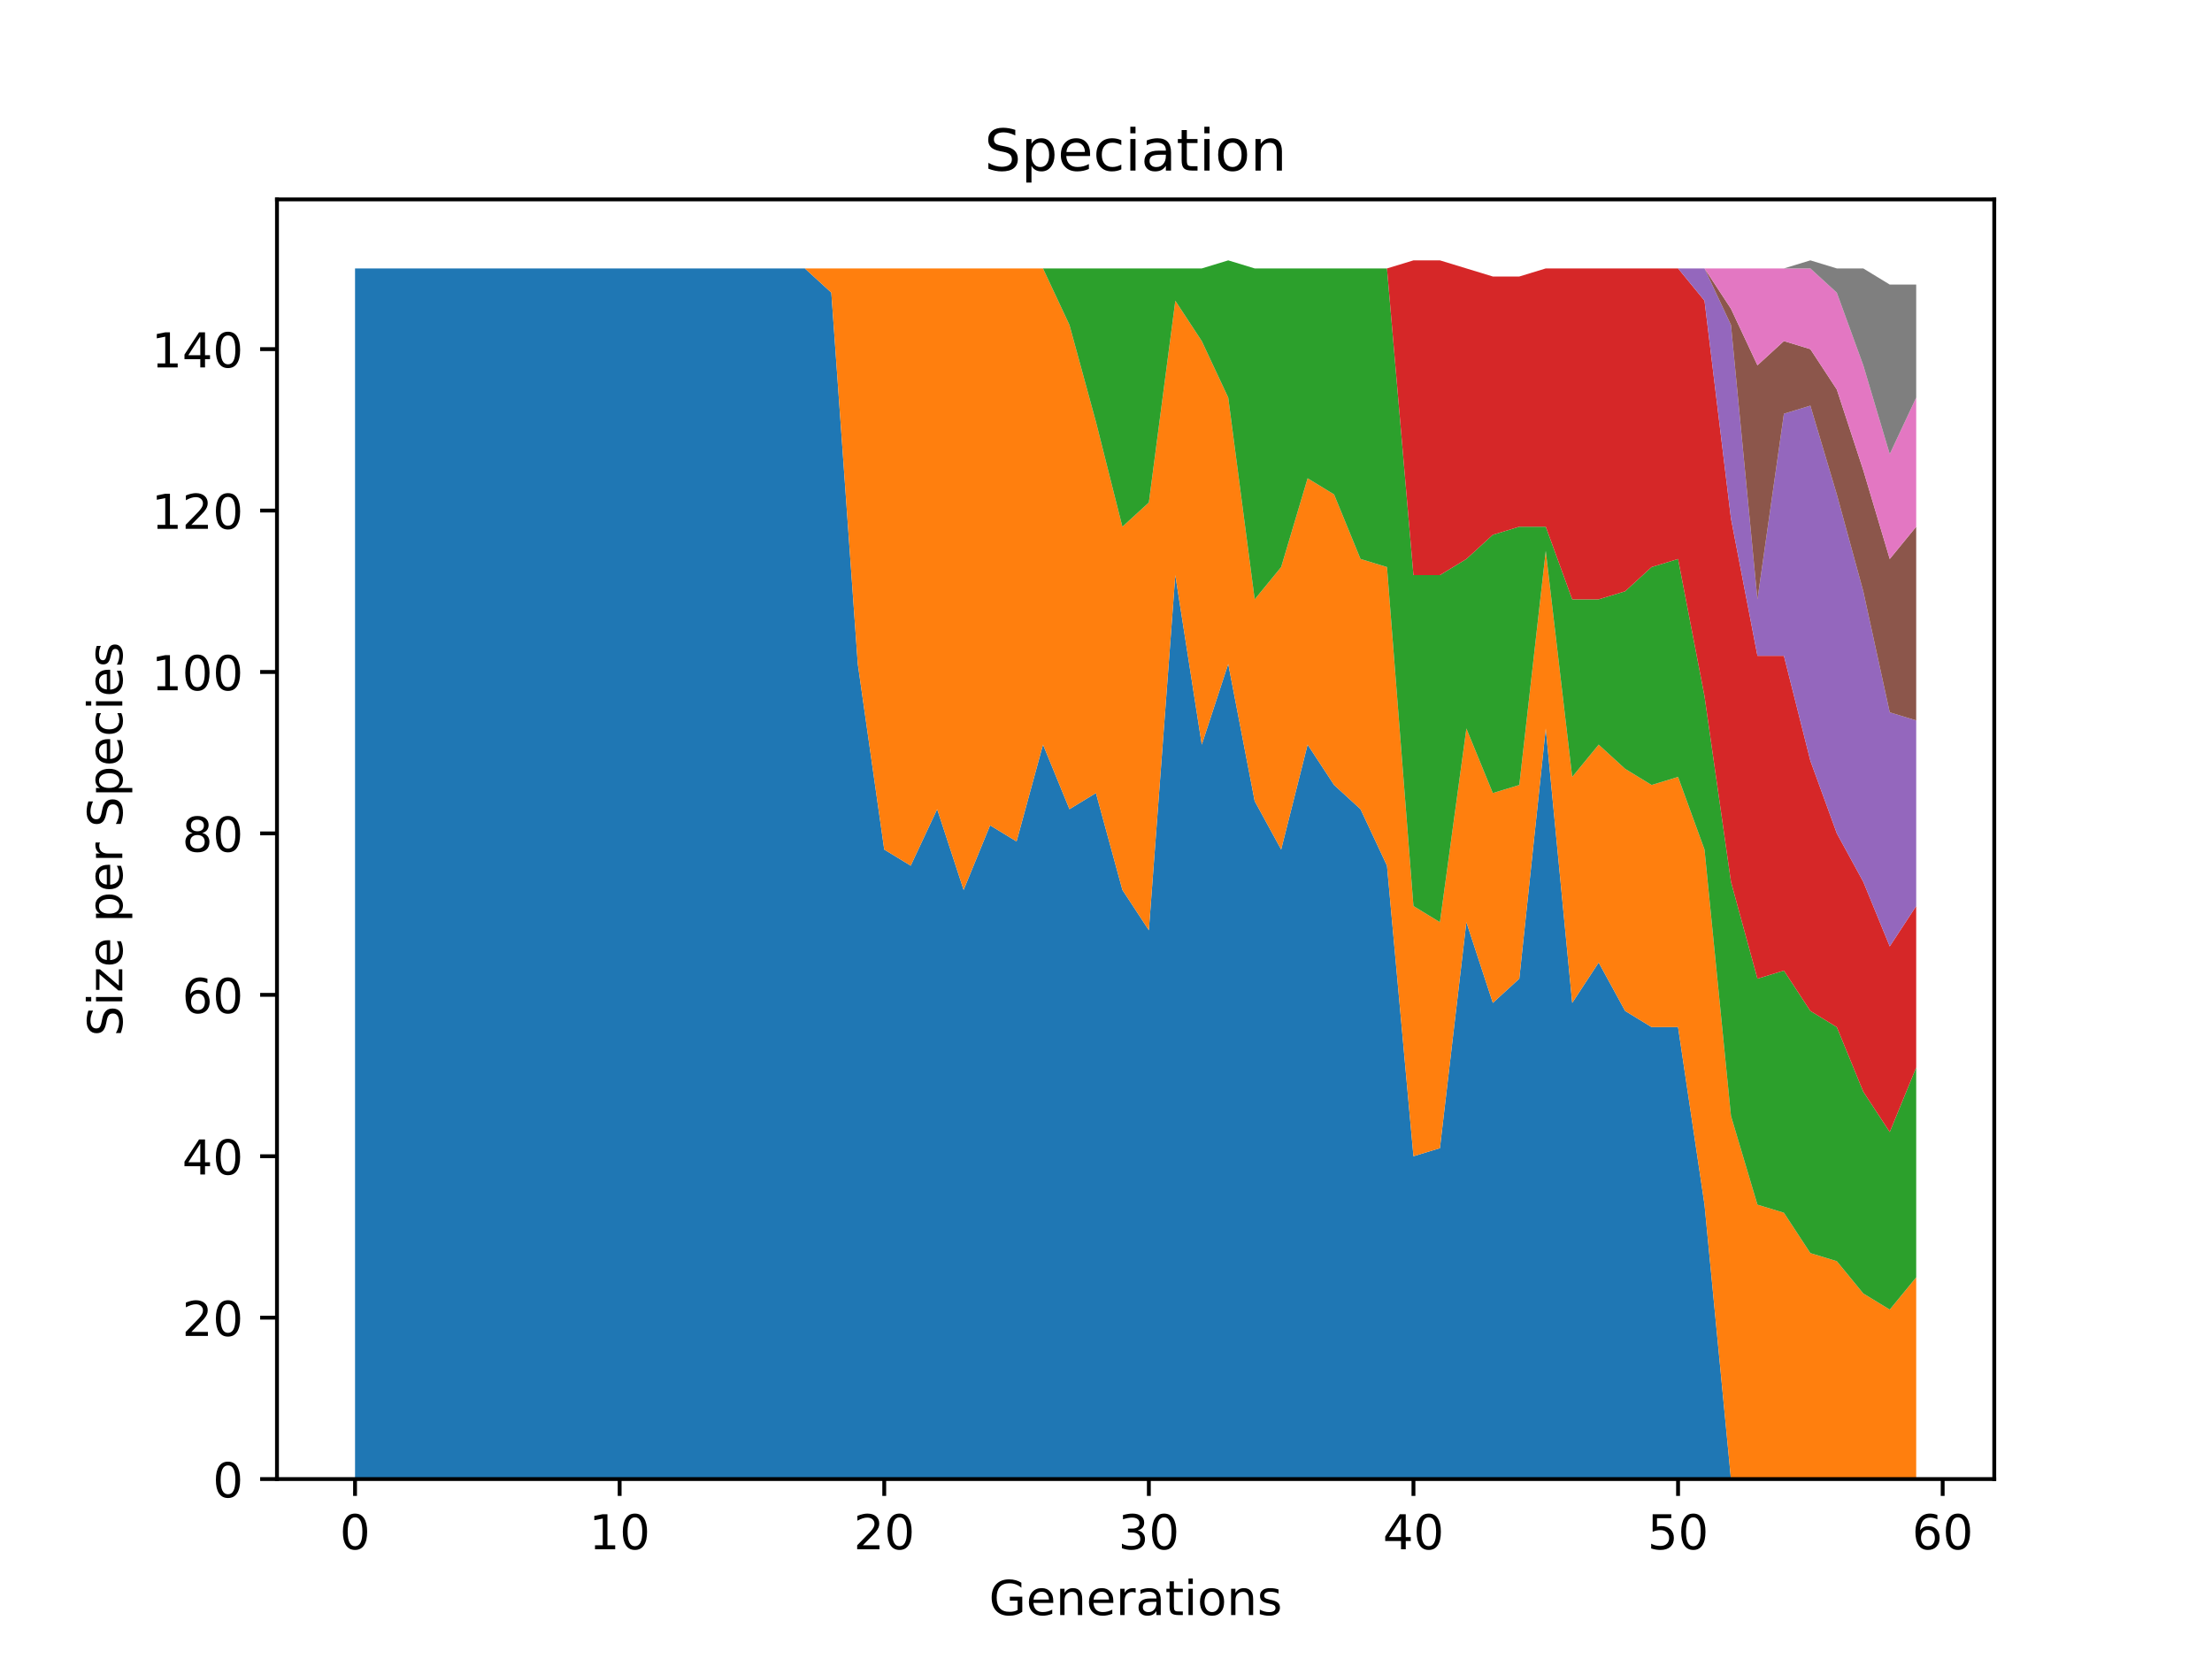 <?xml version="1.0" encoding="utf-8" standalone="no"?>
<!DOCTYPE svg PUBLIC "-//W3C//DTD SVG 1.1//EN"
  "http://www.w3.org/Graphics/SVG/1.1/DTD/svg11.dtd">
<!-- Created with matplotlib (http://matplotlib.org/) -->
<svg height="345pt" version="1.1" viewBox="0 0 460 345" width="460pt" xmlns="http://www.w3.org/2000/svg" xmlns:xlink="http://www.w3.org/1999/xlink">
 <defs>
  <style type="text/css">
*{stroke-linecap:butt;stroke-linejoin:round;}
  </style>
 </defs>
 <g id="figure_1">
  <g id="patch_1">
   <path d="M 0 345.6 
L 460.8 345.6 
L 460.8 0 
L 0 0 
z
" style="fill:#ffffff;"/>
  </g>
  <g id="axes_1">
   <g id="patch_2">
    <path d="M 57.6 307.584 
L 414.72 307.584 
L 414.72 41.472 
L 57.6 41.472 
z
" style="fill:#ffffff;"/>
   </g>
   <g id="PolyCollection_1">
    <path clip-path="url(#p2136fa98fb)" d="M 73.833 55.822 
L 73.833 307.584 
L 79.335 307.584 
L 84.838 307.584 
L 90.341 307.584 
L 95.843 307.584 
L 101.346 307.584 
L 106.848 307.584 
L 112.351 307.584 
L 117.854 307.584 
L 123.356 307.584 
L 128.859 307.584 
L 134.362 307.584 
L 139.864 307.584 
L 145.367 307.584 
L 150.869 307.584 
L 156.372 307.584 
L 161.875 307.584 
L 167.377 307.584 
L 172.88 307.584 
L 178.382 307.584 
L 183.885 307.584 
L 189.388 307.584 
L 194.89 307.584 
L 200.393 307.584 
L 205.896 307.584 
L 211.398 307.584 
L 216.901 307.584 
L 222.403 307.584 
L 227.906 307.584 
L 233.409 307.584 
L 238.911 307.584 
L 244.414 307.584 
L 249.917 307.584 
L 255.419 307.584 
L 260.922 307.584 
L 266.424 307.584 
L 271.927 307.584 
L 277.43 307.584 
L 282.932 307.584 
L 288.435 307.584 
L 293.938 307.584 
L 299.44 307.584 
L 304.943 307.584 
L 310.445 307.584 
L 315.948 307.584 
L 321.451 307.584 
L 326.953 307.584 
L 332.456 307.584 
L 337.958 307.584 
L 343.461 307.584 
L 348.964 307.584 
L 354.466 307.584 
L 359.969 307.584 
L 365.472 307.584 
L 370.974 307.584 
L 376.477 307.584 
L 381.979 307.584 
L 387.482 307.584 
L 392.985 307.584 
L 398.487 307.584 
L 398.487 307.584 
L 398.487 307.584 
L 392.985 307.584 
L 387.482 307.584 
L 381.979 307.584 
L 376.477 307.584 
L 370.974 307.584 
L 365.472 307.584 
L 359.969 307.584 
L 354.466 250.518 
L 348.964 213.593 
L 343.461 213.593 
L 337.958 210.236 
L 332.456 200.166 
L 326.953 208.558 
L 321.451 151.492 
L 315.948 203.523 
L 310.445 208.558 
L 304.943 191.774 
L 299.44 238.769 
L 293.938 240.448 
L 288.435 180.025 
L 282.932 168.276 
L 277.43 163.241 
L 271.927 154.849 
L 266.424 176.668 
L 260.922 166.598 
L 255.419 138.065 
L 249.917 154.849 
L 244.414 119.602 
L 238.911 193.452 
L 233.409 185.06 
L 227.906 164.919 
L 222.403 168.276 
L 216.901 154.849 
L 211.398 174.99 
L 205.896 171.633 
L 200.393 185.06 
L 194.89 168.276 
L 189.388 180.025 
L 183.885 176.668 
L 178.382 138.065 
L 172.88 60.858 
L 167.377 55.822 
L 161.875 55.822 
L 156.372 55.822 
L 150.869 55.822 
L 145.367 55.822 
L 139.864 55.822 
L 134.362 55.822 
L 128.859 55.822 
L 123.356 55.822 
L 117.854 55.822 
L 112.351 55.822 
L 106.848 55.822 
L 101.346 55.822 
L 95.843 55.822 
L 90.341 55.822 
L 84.838 55.822 
L 79.335 55.822 
L 73.833 55.822 
z
" style="fill:#1f77b4;"/>
   </g>
   <g id="PolyCollection_2">
    <path clip-path="url(#p2136fa98fb)" d="M 73.833 55.822 
L 73.833 55.822 
L 79.335 55.822 
L 84.838 55.822 
L 90.341 55.822 
L 95.843 55.822 
L 101.346 55.822 
L 106.848 55.822 
L 112.351 55.822 
L 117.854 55.822 
L 123.356 55.822 
L 128.859 55.822 
L 134.362 55.822 
L 139.864 55.822 
L 145.367 55.822 
L 150.869 55.822 
L 156.372 55.822 
L 161.875 55.822 
L 167.377 55.822 
L 172.88 60.858 
L 178.382 138.065 
L 183.885 176.668 
L 189.388 180.025 
L 194.89 168.276 
L 200.393 185.06 
L 205.896 171.633 
L 211.398 174.99 
L 216.901 154.849 
L 222.403 168.276 
L 227.906 164.919 
L 233.409 185.06 
L 238.911 193.452 
L 244.414 119.602 
L 249.917 154.849 
L 255.419 138.065 
L 260.922 166.598 
L 266.424 176.668 
L 271.927 154.849 
L 277.43 163.241 
L 282.932 168.276 
L 288.435 180.025 
L 293.938 240.448 
L 299.44 238.769 
L 304.943 191.774 
L 310.445 208.558 
L 315.948 203.523 
L 321.451 151.492 
L 326.953 208.558 
L 332.456 200.166 
L 337.958 210.236 
L 343.461 213.593 
L 348.964 213.593 
L 354.466 250.518 
L 359.969 307.584 
L 365.472 307.584 
L 370.974 307.584 
L 376.477 307.584 
L 381.979 307.584 
L 387.482 307.584 
L 392.985 307.584 
L 398.487 307.584 
L 398.487 265.624 
L 398.487 265.624 
L 392.985 272.337 
L 387.482 268.981 
L 381.979 262.267 
L 376.477 260.589 
L 370.974 252.196 
L 365.472 250.518 
L 359.969 232.056 
L 354.466 176.668 
L 348.964 161.562 
L 343.461 163.241 
L 337.958 159.884 
L 332.456 154.849 
L 326.953 161.562 
L 321.451 114.567 
L 315.948 163.241 
L 310.445 164.919 
L 304.943 151.492 
L 299.44 191.774 
L 293.938 188.417 
L 288.435 117.924 
L 282.932 116.245 
L 277.43 102.818 
L 271.927 99.461 
L 266.424 117.924 
L 260.922 124.637 
L 255.419 82.677 
L 249.917 70.928 
L 244.414 62.536 
L 238.911 104.496 
L 233.409 109.532 
L 227.906 87.712 
L 222.403 67.571 
L 216.901 55.822 
L 211.398 55.822 
L 205.896 55.822 
L 200.393 55.822 
L 194.89 55.822 
L 189.388 55.822 
L 183.885 55.822 
L 178.382 55.822 
L 172.88 55.822 
L 167.377 55.822 
L 161.875 55.822 
L 156.372 55.822 
L 150.869 55.822 
L 145.367 55.822 
L 139.864 55.822 
L 134.362 55.822 
L 128.859 55.822 
L 123.356 55.822 
L 117.854 55.822 
L 112.351 55.822 
L 106.848 55.822 
L 101.346 55.822 
L 95.843 55.822 
L 90.341 55.822 
L 84.838 55.822 
L 79.335 55.822 
L 73.833 55.822 
z
" style="fill:#ff7f0e;"/>
   </g>
   <g id="PolyCollection_3">
    <path clip-path="url(#p2136fa98fb)" d="M 73.833 55.822 
L 73.833 55.822 
L 79.335 55.822 
L 84.838 55.822 
L 90.341 55.822 
L 95.843 55.822 
L 101.346 55.822 
L 106.848 55.822 
L 112.351 55.822 
L 117.854 55.822 
L 123.356 55.822 
L 128.859 55.822 
L 134.362 55.822 
L 139.864 55.822 
L 145.367 55.822 
L 150.869 55.822 
L 156.372 55.822 
L 161.875 55.822 
L 167.377 55.822 
L 172.88 55.822 
L 178.382 55.822 
L 183.885 55.822 
L 189.388 55.822 
L 194.89 55.822 
L 200.393 55.822 
L 205.896 55.822 
L 211.398 55.822 
L 216.901 55.822 
L 222.403 67.571 
L 227.906 87.712 
L 233.409 109.532 
L 238.911 104.496 
L 244.414 62.536 
L 249.917 70.928 
L 255.419 82.677 
L 260.922 124.637 
L 266.424 117.924 
L 271.927 99.461 
L 277.43 102.818 
L 282.932 116.245 
L 288.435 117.924 
L 293.938 188.417 
L 299.44 191.774 
L 304.943 151.492 
L 310.445 164.919 
L 315.948 163.241 
L 321.451 114.567 
L 326.953 161.562 
L 332.456 154.849 
L 337.958 159.884 
L 343.461 163.241 
L 348.964 161.562 
L 354.466 176.668 
L 359.969 232.056 
L 365.472 250.518 
L 370.974 252.196 
L 376.477 260.589 
L 381.979 262.267 
L 387.482 268.981 
L 392.985 272.337 
L 398.487 265.624 
L 398.487 221.985 
L 398.487 221.985 
L 392.985 235.412 
L 387.482 227.02 
L 381.979 213.593 
L 376.477 210.236 
L 370.974 201.844 
L 365.472 203.523 
L 359.969 183.382 
L 354.466 144.778 
L 348.964 116.245 
L 343.461 117.924 
L 337.958 122.959 
L 332.456 124.637 
L 326.953 124.637 
L 321.451 109.532 
L 315.948 109.532 
L 310.445 111.21 
L 304.943 116.245 
L 299.44 119.602 
L 293.938 119.602 
L 288.435 55.822 
L 282.932 55.822 
L 277.43 55.822 
L 271.927 55.822 
L 266.424 55.822 
L 260.922 55.822 
L 255.419 54.144 
L 249.917 55.822 
L 244.414 55.822 
L 238.911 55.822 
L 233.409 55.822 
L 227.906 55.822 
L 222.403 55.822 
L 216.901 55.822 
L 211.398 55.822 
L 205.896 55.822 
L 200.393 55.822 
L 194.89 55.822 
L 189.388 55.822 
L 183.885 55.822 
L 178.382 55.822 
L 172.88 55.822 
L 167.377 55.822 
L 161.875 55.822 
L 156.372 55.822 
L 150.869 55.822 
L 145.367 55.822 
L 139.864 55.822 
L 134.362 55.822 
L 128.859 55.822 
L 123.356 55.822 
L 117.854 55.822 
L 112.351 55.822 
L 106.848 55.822 
L 101.346 55.822 
L 95.843 55.822 
L 90.341 55.822 
L 84.838 55.822 
L 79.335 55.822 
L 73.833 55.822 
z
" style="fill:#2ca02c;"/>
   </g>
   <g id="PolyCollection_4">
    <path clip-path="url(#p2136fa98fb)" d="M 73.833 55.822 
L 73.833 55.822 
L 79.335 55.822 
L 84.838 55.822 
L 90.341 55.822 
L 95.843 55.822 
L 101.346 55.822 
L 106.848 55.822 
L 112.351 55.822 
L 117.854 55.822 
L 123.356 55.822 
L 128.859 55.822 
L 134.362 55.822 
L 139.864 55.822 
L 145.367 55.822 
L 150.869 55.822 
L 156.372 55.822 
L 161.875 55.822 
L 167.377 55.822 
L 172.88 55.822 
L 178.382 55.822 
L 183.885 55.822 
L 189.388 55.822 
L 194.89 55.822 
L 200.393 55.822 
L 205.896 55.822 
L 211.398 55.822 
L 216.901 55.822 
L 222.403 55.822 
L 227.906 55.822 
L 233.409 55.822 
L 238.911 55.822 
L 244.414 55.822 
L 249.917 55.822 
L 255.419 54.144 
L 260.922 55.822 
L 266.424 55.822 
L 271.927 55.822 
L 277.43 55.822 
L 282.932 55.822 
L 288.435 55.822 
L 293.938 119.602 
L 299.44 119.602 
L 304.943 116.245 
L 310.445 111.21 
L 315.948 109.532 
L 321.451 109.532 
L 326.953 124.637 
L 332.456 124.637 
L 337.958 122.959 
L 343.461 117.924 
L 348.964 116.245 
L 354.466 144.778 
L 359.969 183.382 
L 365.472 203.523 
L 370.974 201.844 
L 376.477 210.236 
L 381.979 213.593 
L 387.482 227.02 
L 392.985 235.412 
L 398.487 221.985 
L 398.487 188.417 
L 398.487 188.417 
L 392.985 196.809 
L 387.482 183.382 
L 381.979 173.311 
L 376.477 158.205 
L 370.974 136.386 
L 365.472 136.386 
L 359.969 107.853 
L 354.466 62.536 
L 348.964 55.822 
L 343.461 55.822 
L 337.958 55.822 
L 332.456 55.822 
L 326.953 55.822 
L 321.451 55.822 
L 315.948 57.501 
L 310.445 57.501 
L 304.943 55.822 
L 299.44 54.144 
L 293.938 54.144 
L 288.435 55.822 
L 282.932 55.822 
L 277.43 55.822 
L 271.927 55.822 
L 266.424 55.822 
L 260.922 55.822 
L 255.419 54.144 
L 249.917 55.822 
L 244.414 55.822 
L 238.911 55.822 
L 233.409 55.822 
L 227.906 55.822 
L 222.403 55.822 
L 216.901 55.822 
L 211.398 55.822 
L 205.896 55.822 
L 200.393 55.822 
L 194.89 55.822 
L 189.388 55.822 
L 183.885 55.822 
L 178.382 55.822 
L 172.88 55.822 
L 167.377 55.822 
L 161.875 55.822 
L 156.372 55.822 
L 150.869 55.822 
L 145.367 55.822 
L 139.864 55.822 
L 134.362 55.822 
L 128.859 55.822 
L 123.356 55.822 
L 117.854 55.822 
L 112.351 55.822 
L 106.848 55.822 
L 101.346 55.822 
L 95.843 55.822 
L 90.341 55.822 
L 84.838 55.822 
L 79.335 55.822 
L 73.833 55.822 
z
" style="fill:#d62728;"/>
   </g>
   <g id="PolyCollection_5">
    <path clip-path="url(#p2136fa98fb)" d="M 73.833 55.822 
L 73.833 55.822 
L 79.335 55.822 
L 84.838 55.822 
L 90.341 55.822 
L 95.843 55.822 
L 101.346 55.822 
L 106.848 55.822 
L 112.351 55.822 
L 117.854 55.822 
L 123.356 55.822 
L 128.859 55.822 
L 134.362 55.822 
L 139.864 55.822 
L 145.367 55.822 
L 150.869 55.822 
L 156.372 55.822 
L 161.875 55.822 
L 167.377 55.822 
L 172.88 55.822 
L 178.382 55.822 
L 183.885 55.822 
L 189.388 55.822 
L 194.89 55.822 
L 200.393 55.822 
L 205.896 55.822 
L 211.398 55.822 
L 216.901 55.822 
L 222.403 55.822 
L 227.906 55.822 
L 233.409 55.822 
L 238.911 55.822 
L 244.414 55.822 
L 249.917 55.822 
L 255.419 54.144 
L 260.922 55.822 
L 266.424 55.822 
L 271.927 55.822 
L 277.43 55.822 
L 282.932 55.822 
L 288.435 55.822 
L 293.938 54.144 
L 299.44 54.144 
L 304.943 55.822 
L 310.445 57.501 
L 315.948 57.501 
L 321.451 55.822 
L 326.953 55.822 
L 332.456 55.822 
L 337.958 55.822 
L 343.461 55.822 
L 348.964 55.822 
L 354.466 62.536 
L 359.969 107.853 
L 365.472 136.386 
L 370.974 136.386 
L 376.477 158.205 
L 381.979 173.311 
L 387.482 183.382 
L 392.985 196.809 
L 398.487 188.417 
L 398.487 149.813 
L 398.487 149.813 
L 392.985 148.135 
L 387.482 122.959 
L 381.979 102.818 
L 376.477 84.355 
L 370.974 86.034 
L 365.472 124.637 
L 359.969 67.571 
L 354.466 55.822 
L 348.964 55.822 
L 343.461 55.822 
L 337.958 55.822 
L 332.456 55.822 
L 326.953 55.822 
L 321.451 55.822 
L 315.948 57.501 
L 310.445 57.501 
L 304.943 55.822 
L 299.44 54.144 
L 293.938 54.144 
L 288.435 55.822 
L 282.932 55.822 
L 277.43 55.822 
L 271.927 55.822 
L 266.424 55.822 
L 260.922 55.822 
L 255.419 54.144 
L 249.917 55.822 
L 244.414 55.822 
L 238.911 55.822 
L 233.409 55.822 
L 227.906 55.822 
L 222.403 55.822 
L 216.901 55.822 
L 211.398 55.822 
L 205.896 55.822 
L 200.393 55.822 
L 194.89 55.822 
L 189.388 55.822 
L 183.885 55.822 
L 178.382 55.822 
L 172.88 55.822 
L 167.377 55.822 
L 161.875 55.822 
L 156.372 55.822 
L 150.869 55.822 
L 145.367 55.822 
L 139.864 55.822 
L 134.362 55.822 
L 128.859 55.822 
L 123.356 55.822 
L 117.854 55.822 
L 112.351 55.822 
L 106.848 55.822 
L 101.346 55.822 
L 95.843 55.822 
L 90.341 55.822 
L 84.838 55.822 
L 79.335 55.822 
L 73.833 55.822 
z
" style="fill:#9467bd;"/>
   </g>
   <g id="PolyCollection_6">
    <path clip-path="url(#p2136fa98fb)" d="M 73.833 55.822 
L 73.833 55.822 
L 79.335 55.822 
L 84.838 55.822 
L 90.341 55.822 
L 95.843 55.822 
L 101.346 55.822 
L 106.848 55.822 
L 112.351 55.822 
L 117.854 55.822 
L 123.356 55.822 
L 128.859 55.822 
L 134.362 55.822 
L 139.864 55.822 
L 145.367 55.822 
L 150.869 55.822 
L 156.372 55.822 
L 161.875 55.822 
L 167.377 55.822 
L 172.88 55.822 
L 178.382 55.822 
L 183.885 55.822 
L 189.388 55.822 
L 194.89 55.822 
L 200.393 55.822 
L 205.896 55.822 
L 211.398 55.822 
L 216.901 55.822 
L 222.403 55.822 
L 227.906 55.822 
L 233.409 55.822 
L 238.911 55.822 
L 244.414 55.822 
L 249.917 55.822 
L 255.419 54.144 
L 260.922 55.822 
L 266.424 55.822 
L 271.927 55.822 
L 277.43 55.822 
L 282.932 55.822 
L 288.435 55.822 
L 293.938 54.144 
L 299.44 54.144 
L 304.943 55.822 
L 310.445 57.501 
L 315.948 57.501 
L 321.451 55.822 
L 326.953 55.822 
L 332.456 55.822 
L 337.958 55.822 
L 343.461 55.822 
L 348.964 55.822 
L 354.466 55.822 
L 359.969 67.571 
L 365.472 124.637 
L 370.974 86.034 
L 376.477 84.355 
L 381.979 102.818 
L 387.482 122.959 
L 392.985 148.135 
L 398.487 149.813 
L 398.487 109.532 
L 398.487 109.532 
L 392.985 116.245 
L 387.482 97.783 
L 381.979 80.999 
L 376.477 72.607 
L 370.974 70.928 
L 365.472 75.963 
L 359.969 64.214 
L 354.466 55.822 
L 348.964 55.822 
L 343.461 55.822 
L 337.958 55.822 
L 332.456 55.822 
L 326.953 55.822 
L 321.451 55.822 
L 315.948 57.501 
L 310.445 57.501 
L 304.943 55.822 
L 299.44 54.144 
L 293.938 54.144 
L 288.435 55.822 
L 282.932 55.822 
L 277.43 55.822 
L 271.927 55.822 
L 266.424 55.822 
L 260.922 55.822 
L 255.419 54.144 
L 249.917 55.822 
L 244.414 55.822 
L 238.911 55.822 
L 233.409 55.822 
L 227.906 55.822 
L 222.403 55.822 
L 216.901 55.822 
L 211.398 55.822 
L 205.896 55.822 
L 200.393 55.822 
L 194.89 55.822 
L 189.388 55.822 
L 183.885 55.822 
L 178.382 55.822 
L 172.88 55.822 
L 167.377 55.822 
L 161.875 55.822 
L 156.372 55.822 
L 150.869 55.822 
L 145.367 55.822 
L 139.864 55.822 
L 134.362 55.822 
L 128.859 55.822 
L 123.356 55.822 
L 117.854 55.822 
L 112.351 55.822 
L 106.848 55.822 
L 101.346 55.822 
L 95.843 55.822 
L 90.341 55.822 
L 84.838 55.822 
L 79.335 55.822 
L 73.833 55.822 
z
" style="fill:#8c564b;"/>
   </g>
   <g id="PolyCollection_7">
    <path clip-path="url(#p2136fa98fb)" d="M 73.833 55.822 
L 73.833 55.822 
L 79.335 55.822 
L 84.838 55.822 
L 90.341 55.822 
L 95.843 55.822 
L 101.346 55.822 
L 106.848 55.822 
L 112.351 55.822 
L 117.854 55.822 
L 123.356 55.822 
L 128.859 55.822 
L 134.362 55.822 
L 139.864 55.822 
L 145.367 55.822 
L 150.869 55.822 
L 156.372 55.822 
L 161.875 55.822 
L 167.377 55.822 
L 172.88 55.822 
L 178.382 55.822 
L 183.885 55.822 
L 189.388 55.822 
L 194.89 55.822 
L 200.393 55.822 
L 205.896 55.822 
L 211.398 55.822 
L 216.901 55.822 
L 222.403 55.822 
L 227.906 55.822 
L 233.409 55.822 
L 238.911 55.822 
L 244.414 55.822 
L 249.917 55.822 
L 255.419 54.144 
L 260.922 55.822 
L 266.424 55.822 
L 271.927 55.822 
L 277.43 55.822 
L 282.932 55.822 
L 288.435 55.822 
L 293.938 54.144 
L 299.44 54.144 
L 304.943 55.822 
L 310.445 57.501 
L 315.948 57.501 
L 321.451 55.822 
L 326.953 55.822 
L 332.456 55.822 
L 337.958 55.822 
L 343.461 55.822 
L 348.964 55.822 
L 354.466 55.822 
L 359.969 64.214 
L 365.472 75.963 
L 370.974 70.928 
L 376.477 72.607 
L 381.979 80.999 
L 387.482 97.783 
L 392.985 116.245 
L 398.487 109.532 
L 398.487 82.677 
L 398.487 82.677 
L 392.985 94.426 
L 387.482 75.963 
L 381.979 60.858 
L 376.477 55.822 
L 370.974 55.822 
L 365.472 55.822 
L 359.969 55.822 
L 354.466 55.822 
L 348.964 55.822 
L 343.461 55.822 
L 337.958 55.822 
L 332.456 55.822 
L 326.953 55.822 
L 321.451 55.822 
L 315.948 57.501 
L 310.445 57.501 
L 304.943 55.822 
L 299.44 54.144 
L 293.938 54.144 
L 288.435 55.822 
L 282.932 55.822 
L 277.43 55.822 
L 271.927 55.822 
L 266.424 55.822 
L 260.922 55.822 
L 255.419 54.144 
L 249.917 55.822 
L 244.414 55.822 
L 238.911 55.822 
L 233.409 55.822 
L 227.906 55.822 
L 222.403 55.822 
L 216.901 55.822 
L 211.398 55.822 
L 205.896 55.822 
L 200.393 55.822 
L 194.89 55.822 
L 189.388 55.822 
L 183.885 55.822 
L 178.382 55.822 
L 172.88 55.822 
L 167.377 55.822 
L 161.875 55.822 
L 156.372 55.822 
L 150.869 55.822 
L 145.367 55.822 
L 139.864 55.822 
L 134.362 55.822 
L 128.859 55.822 
L 123.356 55.822 
L 117.854 55.822 
L 112.351 55.822 
L 106.848 55.822 
L 101.346 55.822 
L 95.843 55.822 
L 90.341 55.822 
L 84.838 55.822 
L 79.335 55.822 
L 73.833 55.822 
z
" style="fill:#e377c2;"/>
   </g>
   <g id="PolyCollection_8">
    <path clip-path="url(#p2136fa98fb)" d="M 73.833 55.822 
L 73.833 55.822 
L 79.335 55.822 
L 84.838 55.822 
L 90.341 55.822 
L 95.843 55.822 
L 101.346 55.822 
L 106.848 55.822 
L 112.351 55.822 
L 117.854 55.822 
L 123.356 55.822 
L 128.859 55.822 
L 134.362 55.822 
L 139.864 55.822 
L 145.367 55.822 
L 150.869 55.822 
L 156.372 55.822 
L 161.875 55.822 
L 167.377 55.822 
L 172.88 55.822 
L 178.382 55.822 
L 183.885 55.822 
L 189.388 55.822 
L 194.89 55.822 
L 200.393 55.822 
L 205.896 55.822 
L 211.398 55.822 
L 216.901 55.822 
L 222.403 55.822 
L 227.906 55.822 
L 233.409 55.822 
L 238.911 55.822 
L 244.414 55.822 
L 249.917 55.822 
L 255.419 54.144 
L 260.922 55.822 
L 266.424 55.822 
L 271.927 55.822 
L 277.43 55.822 
L 282.932 55.822 
L 288.435 55.822 
L 293.938 54.144 
L 299.44 54.144 
L 304.943 55.822 
L 310.445 57.501 
L 315.948 57.501 
L 321.451 55.822 
L 326.953 55.822 
L 332.456 55.822 
L 337.958 55.822 
L 343.461 55.822 
L 348.964 55.822 
L 354.466 55.822 
L 359.969 55.822 
L 365.472 55.822 
L 370.974 55.822 
L 376.477 55.822 
L 381.979 60.858 
L 387.482 75.963 
L 392.985 94.426 
L 398.487 82.677 
L 398.487 59.179 
L 398.487 59.179 
L 392.985 59.179 
L 387.482 55.822 
L 381.979 55.822 
L 376.477 54.144 
L 370.974 55.822 
L 365.472 55.822 
L 359.969 55.822 
L 354.466 55.822 
L 348.964 55.822 
L 343.461 55.822 
L 337.958 55.822 
L 332.456 55.822 
L 326.953 55.822 
L 321.451 55.822 
L 315.948 57.501 
L 310.445 57.501 
L 304.943 55.822 
L 299.44 54.144 
L 293.938 54.144 
L 288.435 55.822 
L 282.932 55.822 
L 277.43 55.822 
L 271.927 55.822 
L 266.424 55.822 
L 260.922 55.822 
L 255.419 54.144 
L 249.917 55.822 
L 244.414 55.822 
L 238.911 55.822 
L 233.409 55.822 
L 227.906 55.822 
L 222.403 55.822 
L 216.901 55.822 
L 211.398 55.822 
L 205.896 55.822 
L 200.393 55.822 
L 194.89 55.822 
L 189.388 55.822 
L 183.885 55.822 
L 178.382 55.822 
L 172.88 55.822 
L 167.377 55.822 
L 161.875 55.822 
L 156.372 55.822 
L 150.869 55.822 
L 145.367 55.822 
L 139.864 55.822 
L 134.362 55.822 
L 128.859 55.822 
L 123.356 55.822 
L 117.854 55.822 
L 112.351 55.822 
L 106.848 55.822 
L 101.346 55.822 
L 95.843 55.822 
L 90.341 55.822 
L 84.838 55.822 
L 79.335 55.822 
L 73.833 55.822 
z
" style="fill:#7f7f7f;"/>
   </g>
   <g id="matplotlib.axis_1">
    <g id="xtick_1">
     <g id="line2d_1">
      <defs>
       <path d="M 0 0 
L 0 3.5 
" id="mcad72dc0a4" style="stroke:#000000;stroke-width:0.8;"/>
      </defs>
      <g>
       <use style="stroke:#000000;stroke-width:0.8;" x="73.833" xlink:href="#mcad72dc0a4" y="307.584"/>
      </g>
     </g>
     <g id="text_1">
      <!-- 0 -->
      <defs>
       <path d="M 31.781 66.406 
Q 24.172 66.406 20.328 58.906 
Q 16.5 51.422 16.5 36.375 
Q 16.5 21.391 20.328 13.891 
Q 24.172 6.391 31.781 6.391 
Q 39.453 6.391 43.281 13.891 
Q 47.125 21.391 47.125 36.375 
Q 47.125 51.422 43.281 58.906 
Q 39.453 66.406 31.781 66.406 
z
M 31.781 74.219 
Q 44.047 74.219 50.516 64.516 
Q 56.984 54.828 56.984 36.375 
Q 56.984 17.969 50.516 8.266 
Q 44.047 -1.422 31.781 -1.422 
Q 19.531 -1.422 13.062 8.266 
Q 6.594 17.969 6.594 36.375 
Q 6.594 54.828 13.062 64.516 
Q 19.531 74.219 31.781 74.219 
z
" id="DejaVuSans-30"/>
      </defs>
      <g transform="translate(70.651 322.182)scale(0.1 -0.1)">
       <use xlink:href="#DejaVuSans-30"/>
      </g>
     </g>
    </g>
    <g id="xtick_2">
     <g id="line2d_2">
      <g>
       <use style="stroke:#000000;stroke-width:0.8;" x="128.859" xlink:href="#mcad72dc0a4" y="307.584"/>
      </g>
     </g>
     <g id="text_2">
      <!-- 10 -->
      <defs>
       <path d="M 12.406 8.297 
L 28.516 8.297 
L 28.516 63.922 
L 10.984 60.406 
L 10.984 69.391 
L 28.422 72.906 
L 38.281 72.906 
L 38.281 8.297 
L 54.391 8.297 
L 54.391 0 
L 12.406 0 
z
" id="DejaVuSans-31"/>
      </defs>
      <g transform="translate(122.496 322.182)scale(0.1 -0.1)">
       <use xlink:href="#DejaVuSans-31"/>
       <use x="63.623" xlink:href="#DejaVuSans-30"/>
      </g>
     </g>
    </g>
    <g id="xtick_3">
     <g id="line2d_3">
      <g>
       <use style="stroke:#000000;stroke-width:0.8;" x="183.885" xlink:href="#mcad72dc0a4" y="307.584"/>
      </g>
     </g>
     <g id="text_3">
      <!-- 20 -->
      <defs>
       <path d="M 19.188 8.297 
L 53.609 8.297 
L 53.609 0 
L 7.328 0 
L 7.328 8.297 
Q 12.938 14.109 22.625 23.891 
Q 32.328 33.688 34.812 36.531 
Q 39.547 41.844 41.422 45.531 
Q 43.312 49.219 43.312 52.781 
Q 43.312 58.594 39.234 62.25 
Q 35.156 65.922 28.609 65.922 
Q 23.969 65.922 18.812 64.312 
Q 13.672 62.703 7.812 59.422 
L 7.812 69.391 
Q 13.766 71.781 18.938 73 
Q 24.125 74.219 28.422 74.219 
Q 39.75 74.219 46.484 68.547 
Q 53.219 62.891 53.219 53.422 
Q 53.219 48.922 51.531 44.891 
Q 49.859 40.875 45.406 35.406 
Q 44.188 33.984 37.641 27.219 
Q 31.109 20.453 19.188 8.297 
z
" id="DejaVuSans-32"/>
      </defs>
      <g transform="translate(177.523 322.182)scale(0.1 -0.1)">
       <use xlink:href="#DejaVuSans-32"/>
       <use x="63.623" xlink:href="#DejaVuSans-30"/>
      </g>
     </g>
    </g>
    <g id="xtick_4">
     <g id="line2d_4">
      <g>
       <use style="stroke:#000000;stroke-width:0.8;" x="238.911" xlink:href="#mcad72dc0a4" y="307.584"/>
      </g>
     </g>
     <g id="text_4">
      <!-- 30 -->
      <defs>
       <path d="M 40.578 39.312 
Q 47.656 37.797 51.625 33 
Q 55.609 28.219 55.609 21.188 
Q 55.609 10.406 48.188 4.484 
Q 40.766 -1.422 27.094 -1.422 
Q 22.516 -1.422 17.656 -0.516 
Q 12.797 0.391 7.625 2.203 
L 7.625 11.719 
Q 11.719 9.328 16.594 8.109 
Q 21.484 6.891 26.812 6.891 
Q 36.078 6.891 40.938 10.547 
Q 45.797 14.203 45.797 21.188 
Q 45.797 27.641 41.281 31.266 
Q 36.766 34.906 28.719 34.906 
L 20.219 34.906 
L 20.219 43.016 
L 29.109 43.016 
Q 36.375 43.016 40.234 45.922 
Q 44.094 48.828 44.094 54.297 
Q 44.094 59.906 40.109 62.906 
Q 36.141 65.922 28.719 65.922 
Q 24.656 65.922 20.016 65.031 
Q 15.375 64.156 9.812 62.312 
L 9.812 71.094 
Q 15.438 72.656 20.344 73.438 
Q 25.25 74.219 29.594 74.219 
Q 40.828 74.219 47.359 69.109 
Q 53.906 64.016 53.906 55.328 
Q 53.906 49.266 50.438 45.094 
Q 46.969 40.922 40.578 39.312 
z
" id="DejaVuSans-33"/>
      </defs>
      <g transform="translate(232.549 322.182)scale(0.1 -0.1)">
       <use xlink:href="#DejaVuSans-33"/>
       <use x="63.623" xlink:href="#DejaVuSans-30"/>
      </g>
     </g>
    </g>
    <g id="xtick_5">
     <g id="line2d_5">
      <g>
       <use style="stroke:#000000;stroke-width:0.8;" x="293.938" xlink:href="#mcad72dc0a4" y="307.584"/>
      </g>
     </g>
     <g id="text_5">
      <!-- 40 -->
      <defs>
       <path d="M 37.797 64.312 
L 12.891 25.391 
L 37.797 25.391 
z
M 35.203 72.906 
L 47.609 72.906 
L 47.609 25.391 
L 58.016 25.391 
L 58.016 17.188 
L 47.609 17.188 
L 47.609 0 
L 37.797 0 
L 37.797 17.188 
L 4.891 17.188 
L 4.891 26.703 
z
" id="DejaVuSans-34"/>
      </defs>
      <g transform="translate(287.575 322.182)scale(0.1 -0.1)">
       <use xlink:href="#DejaVuSans-34"/>
       <use x="63.623" xlink:href="#DejaVuSans-30"/>
      </g>
     </g>
    </g>
    <g id="xtick_6">
     <g id="line2d_6">
      <g>
       <use style="stroke:#000000;stroke-width:0.8;" x="348.964" xlink:href="#mcad72dc0a4" y="307.584"/>
      </g>
     </g>
     <g id="text_6">
      <!-- 50 -->
      <defs>
       <path d="M 10.797 72.906 
L 49.516 72.906 
L 49.516 64.594 
L 19.828 64.594 
L 19.828 46.734 
Q 21.969 47.469 24.109 47.828 
Q 26.266 48.188 28.422 48.188 
Q 40.625 48.188 47.75 41.5 
Q 54.891 34.812 54.891 23.391 
Q 54.891 11.625 47.562 5.094 
Q 40.234 -1.422 26.906 -1.422 
Q 22.312 -1.422 17.547 -0.641 
Q 12.797 0.141 7.719 1.703 
L 7.719 11.625 
Q 12.109 9.234 16.797 8.062 
Q 21.484 6.891 26.703 6.891 
Q 35.156 6.891 40.078 11.328 
Q 45.016 15.766 45.016 23.391 
Q 45.016 31 40.078 35.438 
Q 35.156 39.891 26.703 39.891 
Q 22.75 39.891 18.812 39.016 
Q 14.891 38.141 10.797 36.281 
z
" id="DejaVuSans-35"/>
      </defs>
      <g transform="translate(342.601 322.182)scale(0.1 -0.1)">
       <use xlink:href="#DejaVuSans-35"/>
       <use x="63.623" xlink:href="#DejaVuSans-30"/>
      </g>
     </g>
    </g>
    <g id="xtick_7">
     <g id="line2d_7">
      <g>
       <use style="stroke:#000000;stroke-width:0.8;" x="403.99" xlink:href="#mcad72dc0a4" y="307.584"/>
      </g>
     </g>
     <g id="text_7">
      <!-- 60 -->
      <defs>
       <path d="M 33.016 40.375 
Q 26.375 40.375 22.484 35.828 
Q 18.609 31.297 18.609 23.391 
Q 18.609 15.531 22.484 10.953 
Q 26.375 6.391 33.016 6.391 
Q 39.656 6.391 43.531 10.953 
Q 47.406 15.531 47.406 23.391 
Q 47.406 31.297 43.531 35.828 
Q 39.656 40.375 33.016 40.375 
z
M 52.594 71.297 
L 52.594 62.312 
Q 48.875 64.062 45.094 64.984 
Q 41.312 65.922 37.594 65.922 
Q 27.828 65.922 22.672 59.328 
Q 17.531 52.734 16.797 39.406 
Q 19.672 43.656 24.016 45.922 
Q 28.375 48.188 33.594 48.188 
Q 44.578 48.188 50.953 41.516 
Q 57.328 34.859 57.328 23.391 
Q 57.328 12.156 50.688 5.359 
Q 44.047 -1.422 33.016 -1.422 
Q 20.359 -1.422 13.672 8.266 
Q 6.984 17.969 6.984 36.375 
Q 6.984 53.656 15.188 63.938 
Q 23.391 74.219 37.203 74.219 
Q 40.922 74.219 44.703 73.484 
Q 48.484 72.75 52.594 71.297 
z
" id="DejaVuSans-36"/>
      </defs>
      <g transform="translate(397.627 322.182)scale(0.1 -0.1)">
       <use xlink:href="#DejaVuSans-36"/>
       <use x="63.623" xlink:href="#DejaVuSans-30"/>
      </g>
     </g>
    </g>
    <g id="text_8">
     <!-- Generations -->
     <defs>
      <path d="M 59.516 10.406 
L 59.516 29.984 
L 43.406 29.984 
L 43.406 38.094 
L 69.281 38.094 
L 69.281 6.781 
Q 63.578 2.734 56.688 0.656 
Q 49.812 -1.422 42 -1.422 
Q 24.906 -1.422 15.25 8.562 
Q 5.609 18.562 5.609 36.375 
Q 5.609 54.25 15.25 64.234 
Q 24.906 74.219 42 74.219 
Q 49.125 74.219 55.547 72.453 
Q 61.969 70.703 67.391 67.281 
L 67.391 56.781 
Q 61.922 61.422 55.766 63.766 
Q 49.609 66.109 42.828 66.109 
Q 29.438 66.109 22.719 58.641 
Q 16.016 51.172 16.016 36.375 
Q 16.016 21.625 22.719 14.156 
Q 29.438 6.688 42.828 6.688 
Q 48.047 6.688 52.141 7.594 
Q 56.25 8.5 59.516 10.406 
z
" id="DejaVuSans-47"/>
      <path d="M 56.203 29.594 
L 56.203 25.203 
L 14.891 25.203 
Q 15.484 15.922 20.484 11.062 
Q 25.484 6.203 34.422 6.203 
Q 39.594 6.203 44.453 7.469 
Q 49.312 8.734 54.109 11.281 
L 54.109 2.781 
Q 49.266 0.734 44.188 -0.344 
Q 39.109 -1.422 33.891 -1.422 
Q 20.797 -1.422 13.156 6.188 
Q 5.516 13.812 5.516 26.812 
Q 5.516 40.234 12.766 48.109 
Q 20.016 56 32.328 56 
Q 43.359 56 49.781 48.891 
Q 56.203 41.797 56.203 29.594 
z
M 47.219 32.234 
Q 47.125 39.594 43.094 43.984 
Q 39.062 48.391 32.422 48.391 
Q 24.906 48.391 20.391 44.141 
Q 15.875 39.891 15.188 32.172 
z
" id="DejaVuSans-65"/>
      <path d="M 54.891 33.016 
L 54.891 0 
L 45.906 0 
L 45.906 32.719 
Q 45.906 40.484 42.875 44.328 
Q 39.844 48.188 33.797 48.188 
Q 26.516 48.188 22.312 43.547 
Q 18.109 38.922 18.109 30.906 
L 18.109 0 
L 9.078 0 
L 9.078 54.688 
L 18.109 54.688 
L 18.109 46.188 
Q 21.344 51.125 25.703 53.562 
Q 30.078 56 35.797 56 
Q 45.219 56 50.047 50.172 
Q 54.891 44.344 54.891 33.016 
z
" id="DejaVuSans-6e"/>
      <path d="M 41.109 46.297 
Q 39.594 47.172 37.812 47.578 
Q 36.031 48 33.891 48 
Q 26.266 48 22.188 43.047 
Q 18.109 38.094 18.109 28.812 
L 18.109 0 
L 9.078 0 
L 9.078 54.688 
L 18.109 54.688 
L 18.109 46.188 
Q 20.953 51.172 25.484 53.578 
Q 30.031 56 36.531 56 
Q 37.453 56 38.578 55.875 
Q 39.703 55.766 41.062 55.516 
z
" id="DejaVuSans-72"/>
      <path d="M 34.281 27.484 
Q 23.391 27.484 19.188 25 
Q 14.984 22.516 14.984 16.5 
Q 14.984 11.719 18.141 8.906 
Q 21.297 6.109 26.703 6.109 
Q 34.188 6.109 38.703 11.406 
Q 43.219 16.703 43.219 25.484 
L 43.219 27.484 
z
M 52.203 31.203 
L 52.203 0 
L 43.219 0 
L 43.219 8.297 
Q 40.141 3.328 35.547 0.953 
Q 30.953 -1.422 24.312 -1.422 
Q 15.922 -1.422 10.953 3.297 
Q 6 8.016 6 15.922 
Q 6 25.141 12.172 29.828 
Q 18.359 34.516 30.609 34.516 
L 43.219 34.516 
L 43.219 35.406 
Q 43.219 41.609 39.141 45 
Q 35.062 48.391 27.688 48.391 
Q 23 48.391 18.547 47.266 
Q 14.109 46.141 10.016 43.891 
L 10.016 52.203 
Q 14.938 54.109 19.578 55.047 
Q 24.219 56 28.609 56 
Q 40.484 56 46.344 49.844 
Q 52.203 43.703 52.203 31.203 
z
" id="DejaVuSans-61"/>
      <path d="M 18.312 70.219 
L 18.312 54.688 
L 36.812 54.688 
L 36.812 47.703 
L 18.312 47.703 
L 18.312 18.016 
Q 18.312 11.328 20.141 9.422 
Q 21.969 7.516 27.594 7.516 
L 36.812 7.516 
L 36.812 0 
L 27.594 0 
Q 17.188 0 13.234 3.875 
Q 9.281 7.766 9.281 18.016 
L 9.281 47.703 
L 2.688 47.703 
L 2.688 54.688 
L 9.281 54.688 
L 9.281 70.219 
z
" id="DejaVuSans-74"/>
      <path d="M 9.422 54.688 
L 18.406 54.688 
L 18.406 0 
L 9.422 0 
z
M 9.422 75.984 
L 18.406 75.984 
L 18.406 64.594 
L 9.422 64.594 
z
" id="DejaVuSans-69"/>
      <path d="M 30.609 48.391 
Q 23.391 48.391 19.188 42.75 
Q 14.984 37.109 14.984 27.297 
Q 14.984 17.484 19.156 11.844 
Q 23.344 6.203 30.609 6.203 
Q 37.797 6.203 41.984 11.859 
Q 46.188 17.531 46.188 27.297 
Q 46.188 37.016 41.984 42.703 
Q 37.797 48.391 30.609 48.391 
z
M 30.609 56 
Q 42.328 56 49.016 48.375 
Q 55.719 40.766 55.719 27.297 
Q 55.719 13.875 49.016 6.219 
Q 42.328 -1.422 30.609 -1.422 
Q 18.844 -1.422 12.172 6.219 
Q 5.516 13.875 5.516 27.297 
Q 5.516 40.766 12.172 48.375 
Q 18.844 56 30.609 56 
z
" id="DejaVuSans-6f"/>
      <path d="M 44.281 53.078 
L 44.281 44.578 
Q 40.484 46.531 36.375 47.5 
Q 32.281 48.484 27.875 48.484 
Q 21.188 48.484 17.844 46.438 
Q 14.5 44.391 14.5 40.281 
Q 14.5 37.156 16.891 35.375 
Q 19.281 33.594 26.516 31.984 
L 29.594 31.297 
Q 39.156 29.25 43.188 25.516 
Q 47.219 21.781 47.219 15.094 
Q 47.219 7.469 41.188 3.016 
Q 35.156 -1.422 24.609 -1.422 
Q 20.219 -1.422 15.453 -0.562 
Q 10.688 0.297 5.422 2 
L 5.422 11.281 
Q 10.406 8.688 15.234 7.391 
Q 20.062 6.109 24.812 6.109 
Q 31.156 6.109 34.562 8.281 
Q 37.984 10.453 37.984 14.406 
Q 37.984 18.062 35.516 20.016 
Q 33.062 21.969 24.703 23.781 
L 21.578 24.516 
Q 13.234 26.266 9.516 29.906 
Q 5.812 33.547 5.812 39.891 
Q 5.812 47.609 11.281 51.797 
Q 16.75 56 26.812 56 
Q 31.781 56 36.172 55.266 
Q 40.578 54.547 44.281 53.078 
z
" id="DejaVuSans-73"/>
     </defs>
     <g transform="translate(205.662 335.861)scale(0.1 -0.1)">
      <use xlink:href="#DejaVuSans-47"/>
      <use x="77.49" xlink:href="#DejaVuSans-65"/>
      <use x="139.014" xlink:href="#DejaVuSans-6e"/>
      <use x="202.393" xlink:href="#DejaVuSans-65"/>
      <use x="263.916" xlink:href="#DejaVuSans-72"/>
      <use x="305.029" xlink:href="#DejaVuSans-61"/>
      <use x="366.309" xlink:href="#DejaVuSans-74"/>
      <use x="405.518" xlink:href="#DejaVuSans-69"/>
      <use x="433.301" xlink:href="#DejaVuSans-6f"/>
      <use x="494.482" xlink:href="#DejaVuSans-6e"/>
      <use x="557.861" xlink:href="#DejaVuSans-73"/>
     </g>
    </g>
   </g>
   <g id="matplotlib.axis_2">
    <g id="ytick_1">
     <g id="line2d_8">
      <defs>
       <path d="M 0 0 
L -3.5 0 
" id="m328691a0a8" style="stroke:#000000;stroke-width:0.8;"/>
      </defs>
      <g>
       <use style="stroke:#000000;stroke-width:0.8;" x="57.6" xlink:href="#m328691a0a8" y="307.584"/>
      </g>
     </g>
     <g id="text_9">
      <!-- 0 -->
      <g transform="translate(44.237 311.383)scale(0.1 -0.1)">
       <use xlink:href="#DejaVuSans-30"/>
      </g>
     </g>
    </g>
    <g id="ytick_2">
     <g id="line2d_9">
      <g>
       <use style="stroke:#000000;stroke-width:0.8;" x="57.6" xlink:href="#m328691a0a8" y="274.016"/>
      </g>
     </g>
     <g id="text_10">
      <!-- 20 -->
      <g transform="translate(37.875 277.815)scale(0.1 -0.1)">
       <use xlink:href="#DejaVuSans-32"/>
       <use x="63.623" xlink:href="#DejaVuSans-30"/>
      </g>
     </g>
    </g>
    <g id="ytick_3">
     <g id="line2d_10">
      <g>
       <use style="stroke:#000000;stroke-width:0.8;" x="57.6" xlink:href="#m328691a0a8" y="240.448"/>
      </g>
     </g>
     <g id="text_11">
      <!-- 40 -->
      <g transform="translate(37.875 244.247)scale(0.1 -0.1)">
       <use xlink:href="#DejaVuSans-34"/>
       <use x="63.623" xlink:href="#DejaVuSans-30"/>
      </g>
     </g>
    </g>
    <g id="ytick_4">
     <g id="line2d_11">
      <g>
       <use style="stroke:#000000;stroke-width:0.8;" x="57.6" xlink:href="#m328691a0a8" y="206.879"/>
      </g>
     </g>
     <g id="text_12">
      <!-- 60 -->
      <g transform="translate(37.875 210.679)scale(0.1 -0.1)">
       <use xlink:href="#DejaVuSans-36"/>
       <use x="63.623" xlink:href="#DejaVuSans-30"/>
      </g>
     </g>
    </g>
    <g id="ytick_5">
     <g id="line2d_12">
      <g>
       <use style="stroke:#000000;stroke-width:0.8;" x="57.6" xlink:href="#m328691a0a8" y="173.311"/>
      </g>
     </g>
     <g id="text_13">
      <!-- 80 -->
      <defs>
       <path d="M 31.781 34.625 
Q 24.75 34.625 20.719 30.859 
Q 16.703 27.094 16.703 20.516 
Q 16.703 13.922 20.719 10.156 
Q 24.75 6.391 31.781 6.391 
Q 38.812 6.391 42.859 10.172 
Q 46.922 13.969 46.922 20.516 
Q 46.922 27.094 42.891 30.859 
Q 38.875 34.625 31.781 34.625 
z
M 21.922 38.812 
Q 15.578 40.375 12.031 44.719 
Q 8.5 49.078 8.5 55.328 
Q 8.5 64.062 14.719 69.141 
Q 20.953 74.219 31.781 74.219 
Q 42.672 74.219 48.875 69.141 
Q 55.078 64.062 55.078 55.328 
Q 55.078 49.078 51.531 44.719 
Q 48 40.375 41.703 38.812 
Q 48.828 37.156 52.797 32.312 
Q 56.781 27.484 56.781 20.516 
Q 56.781 9.906 50.312 4.234 
Q 43.844 -1.422 31.781 -1.422 
Q 19.734 -1.422 13.25 4.234 
Q 6.781 9.906 6.781 20.516 
Q 6.781 27.484 10.781 32.312 
Q 14.797 37.156 21.922 38.812 
z
M 18.312 54.391 
Q 18.312 48.734 21.844 45.562 
Q 25.391 42.391 31.781 42.391 
Q 38.141 42.391 41.719 45.562 
Q 45.312 48.734 45.312 54.391 
Q 45.312 60.062 41.719 63.234 
Q 38.141 66.406 31.781 66.406 
Q 25.391 66.406 21.844 63.234 
Q 18.312 60.062 18.312 54.391 
z
" id="DejaVuSans-38"/>
      </defs>
      <g transform="translate(37.875 177.11)scale(0.1 -0.1)">
       <use xlink:href="#DejaVuSans-38"/>
       <use x="63.623" xlink:href="#DejaVuSans-30"/>
      </g>
     </g>
    </g>
    <g id="ytick_6">
     <g id="line2d_13">
      <g>
       <use style="stroke:#000000;stroke-width:0.8;" x="57.6" xlink:href="#m328691a0a8" y="139.743"/>
      </g>
     </g>
     <g id="text_14">
      <!-- 100 -->
      <g transform="translate(31.512 143.542)scale(0.1 -0.1)">
       <use xlink:href="#DejaVuSans-31"/>
       <use x="63.623" xlink:href="#DejaVuSans-30"/>
       <use x="127.246" xlink:href="#DejaVuSans-30"/>
      </g>
     </g>
    </g>
    <g id="ytick_7">
     <g id="line2d_14">
      <g>
       <use style="stroke:#000000;stroke-width:0.8;" x="57.6" xlink:href="#m328691a0a8" y="106.175"/>
      </g>
     </g>
     <g id="text_15">
      <!-- 120 -->
      <g transform="translate(31.512 109.974)scale(0.1 -0.1)">
       <use xlink:href="#DejaVuSans-31"/>
       <use x="63.623" xlink:href="#DejaVuSans-32"/>
       <use x="127.246" xlink:href="#DejaVuSans-30"/>
      </g>
     </g>
    </g>
    <g id="ytick_8">
     <g id="line2d_15">
      <g>
       <use style="stroke:#000000;stroke-width:0.8;" x="57.6" xlink:href="#m328691a0a8" y="72.607"/>
      </g>
     </g>
     <g id="text_16">
      <!-- 140 -->
      <g transform="translate(31.512 76.406)scale(0.1 -0.1)">
       <use xlink:href="#DejaVuSans-31"/>
       <use x="63.623" xlink:href="#DejaVuSans-34"/>
       <use x="127.246" xlink:href="#DejaVuSans-30"/>
      </g>
     </g>
    </g>
    <g id="text_17">
     <!-- Size per Species -->
     <defs>
      <path d="M 53.516 70.516 
L 53.516 60.891 
Q 47.906 63.578 42.922 64.891 
Q 37.938 66.219 33.297 66.219 
Q 25.25 66.219 20.875 63.094 
Q 16.5 59.969 16.5 54.203 
Q 16.5 49.359 19.406 46.891 
Q 22.312 44.438 30.422 42.922 
L 36.375 41.703 
Q 47.406 39.594 52.656 34.297 
Q 57.906 29 57.906 20.125 
Q 57.906 9.516 50.797 4.047 
Q 43.703 -1.422 29.984 -1.422 
Q 24.812 -1.422 18.969 -0.25 
Q 13.141 0.922 6.891 3.219 
L 6.891 13.375 
Q 12.891 10.016 18.656 8.297 
Q 24.422 6.594 29.984 6.594 
Q 38.422 6.594 43.016 9.906 
Q 47.609 13.234 47.609 19.391 
Q 47.609 24.75 44.312 27.781 
Q 41.016 30.812 33.5 32.328 
L 27.484 33.5 
Q 16.453 35.688 11.516 40.375 
Q 6.594 45.062 6.594 53.422 
Q 6.594 63.094 13.406 68.656 
Q 20.219 74.219 32.172 74.219 
Q 37.312 74.219 42.625 73.281 
Q 47.953 72.359 53.516 70.516 
z
" id="DejaVuSans-53"/>
      <path d="M 5.516 54.688 
L 48.188 54.688 
L 48.188 46.484 
L 14.406 7.172 
L 48.188 7.172 
L 48.188 0 
L 4.297 0 
L 4.297 8.203 
L 38.094 47.516 
L 5.516 47.516 
z
" id="DejaVuSans-7a"/>
      <path id="DejaVuSans-20"/>
      <path d="M 18.109 8.203 
L 18.109 -20.797 
L 9.078 -20.797 
L 9.078 54.688 
L 18.109 54.688 
L 18.109 46.391 
Q 20.953 51.266 25.266 53.625 
Q 29.594 56 35.594 56 
Q 45.562 56 51.781 48.094 
Q 58.016 40.188 58.016 27.297 
Q 58.016 14.406 51.781 6.484 
Q 45.562 -1.422 35.594 -1.422 
Q 29.594 -1.422 25.266 0.953 
Q 20.953 3.328 18.109 8.203 
z
M 48.688 27.297 
Q 48.688 37.203 44.609 42.844 
Q 40.531 48.484 33.406 48.484 
Q 26.266 48.484 22.188 42.844 
Q 18.109 37.203 18.109 27.297 
Q 18.109 17.391 22.188 11.75 
Q 26.266 6.109 33.406 6.109 
Q 40.531 6.109 44.609 11.75 
Q 48.688 17.391 48.688 27.297 
z
" id="DejaVuSans-70"/>
      <path d="M 48.781 52.594 
L 48.781 44.188 
Q 44.969 46.297 41.141 47.344 
Q 37.312 48.391 33.406 48.391 
Q 24.656 48.391 19.812 42.844 
Q 14.984 37.312 14.984 27.297 
Q 14.984 17.281 19.812 11.734 
Q 24.656 6.203 33.406 6.203 
Q 37.312 6.203 41.141 7.25 
Q 44.969 8.297 48.781 10.406 
L 48.781 2.094 
Q 45.016 0.344 40.984 -0.531 
Q 36.969 -1.422 32.422 -1.422 
Q 20.062 -1.422 12.781 6.344 
Q 5.516 14.109 5.516 27.297 
Q 5.516 40.672 12.859 48.328 
Q 20.219 56 33.016 56 
Q 37.156 56 41.109 55.141 
Q 45.062 54.297 48.781 52.594 
z
" id="DejaVuSans-63"/>
     </defs>
     <g transform="translate(25.433 215.521)rotate(-90)scale(0.1 -0.1)">
      <use xlink:href="#DejaVuSans-53"/>
      <use x="63.477" xlink:href="#DejaVuSans-69"/>
      <use x="91.26" xlink:href="#DejaVuSans-7a"/>
      <use x="143.75" xlink:href="#DejaVuSans-65"/>
      <use x="205.273" xlink:href="#DejaVuSans-20"/>
      <use x="237.061" xlink:href="#DejaVuSans-70"/>
      <use x="300.537" xlink:href="#DejaVuSans-65"/>
      <use x="362.061" xlink:href="#DejaVuSans-72"/>
      <use x="403.174" xlink:href="#DejaVuSans-20"/>
      <use x="434.961" xlink:href="#DejaVuSans-53"/>
      <use x="498.438" xlink:href="#DejaVuSans-70"/>
      <use x="561.914" xlink:href="#DejaVuSans-65"/>
      <use x="623.438" xlink:href="#DejaVuSans-63"/>
      <use x="678.418" xlink:href="#DejaVuSans-69"/>
      <use x="706.201" xlink:href="#DejaVuSans-65"/>
      <use x="767.725" xlink:href="#DejaVuSans-73"/>
     </g>
    </g>
   </g>
   <g id="patch_3">
    <path d="M 57.6 307.584 
L 57.6 41.472 
" style="fill:none;stroke:#000000;stroke-linecap:square;stroke-linejoin:miter;stroke-width:0.8;"/>
   </g>
   <g id="patch_4">
    <path d="M 414.72 307.584 
L 414.72 41.472 
" style="fill:none;stroke:#000000;stroke-linecap:square;stroke-linejoin:miter;stroke-width:0.8;"/>
   </g>
   <g id="patch_5">
    <path d="M 57.6 307.584 
L 414.72 307.584 
" style="fill:none;stroke:#000000;stroke-linecap:square;stroke-linejoin:miter;stroke-width:0.8;"/>
   </g>
   <g id="patch_6">
    <path d="M 57.6 41.472 
L 414.72 41.472 
" style="fill:none;stroke:#000000;stroke-linecap:square;stroke-linejoin:miter;stroke-width:0.8;"/>
   </g>
   <g id="text_18">
    <!-- Speciation -->
    <g transform="translate(204.714 35.472)scale(0.12 -0.12)">
     <use xlink:href="#DejaVuSans-53"/>
     <use x="63.477" xlink:href="#DejaVuSans-70"/>
     <use x="126.953" xlink:href="#DejaVuSans-65"/>
     <use x="188.477" xlink:href="#DejaVuSans-63"/>
     <use x="243.457" xlink:href="#DejaVuSans-69"/>
     <use x="271.24" xlink:href="#DejaVuSans-61"/>
     <use x="332.52" xlink:href="#DejaVuSans-74"/>
     <use x="371.729" xlink:href="#DejaVuSans-69"/>
     <use x="399.512" xlink:href="#DejaVuSans-6f"/>
     <use x="460.693" xlink:href="#DejaVuSans-6e"/>
    </g>
   </g>
  </g>
 </g>
 <defs>
  <clipPath id="p2136fa98fb">
   <rect height="266.112" width="357.12" x="57.6" y="41.472"/>
  </clipPath>
 </defs>
</svg>
